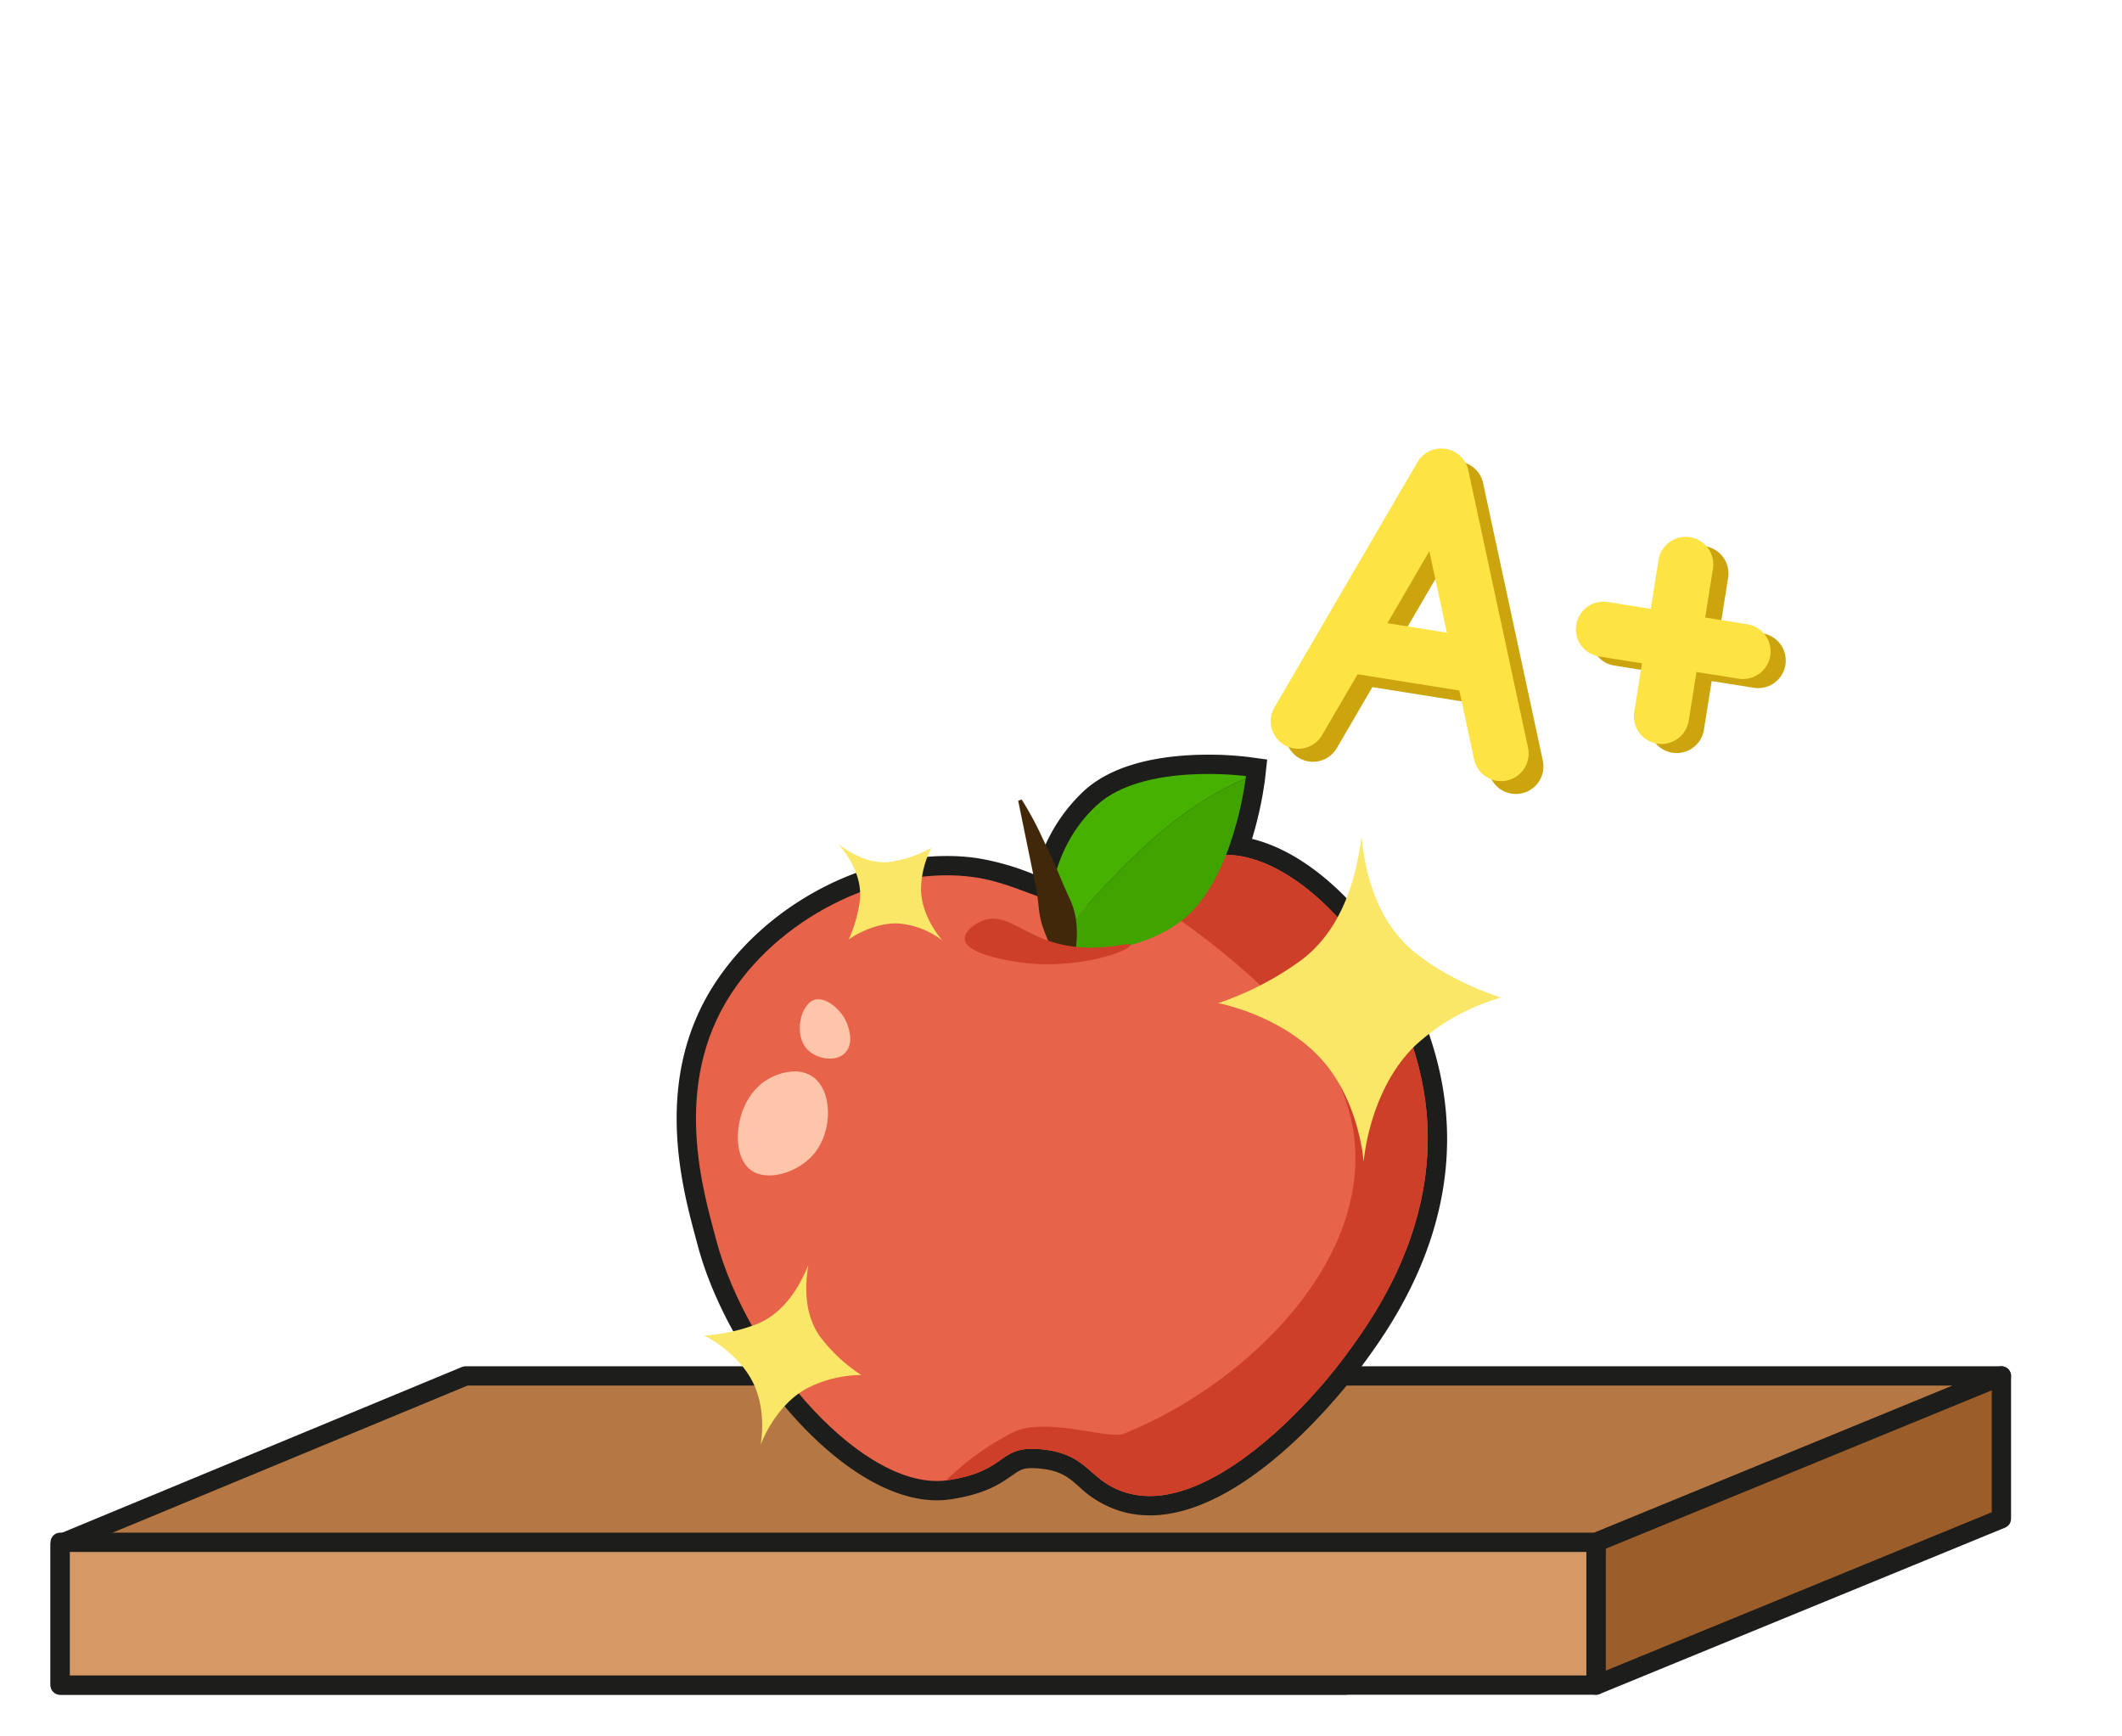 <svg xmlns="http://www.w3.org/2000/svg" width="440" height="360" viewBox="0 0 440 360">
  <polygon points="414.995 285.268 330.936 320.218 278.944 349.363 12.479 349.363 12.479 320.218 13.306 319.758 96.538 285.268 414.995 285.268" fill="#b57743" stroke="#1d1d1b" stroke-linecap="round" stroke-linejoin="round" stroke-width="4"/>
  <polygon points="414.995 285.268 330.936 319.758 330.936 349.363 414.995 314.874 414.995 285.268" fill="#9b5d29" stroke="#1d1d1b" stroke-linecap="round" stroke-linejoin="round" stroke-width="4"/>
  <path d="M238.389,314.176a20.814,20.814,0,0,1-6.105-.895,21.66,21.66,0,0,1-8.589-5.1c-2.077-1.813-3.576-3.123-7.35-3.623a18.147,18.147,0,0,0-2.331-.174c-1.984,0-2.593.426-4.221,1.567-2.285,1.6-5.412,3.792-12.627,4.889a19.415,19.415,0,0,1-2.91.216c-19.706,0-43.249-28.943-49.6-52.908l-.391-1.459c-2.905-10.767-8.95-33.177,4.062-52.955,10.334-15.708,29.628-26.262,48.012-26.262a43.772,43.772,0,0,1,6.549.484,53.612,53.612,0,0,1,11.244,3.221l.527.2a34.853,34.853,0,0,1,10.107-17.41c6.772-6.2,17.744-7.5,25.755-7.5a68.373,68.373,0,0,1,8.371.481l3.858.523-.422,3.876-.07.566a78.042,78.042,0,0,1-2.646,12.016c17.572,4.26,35.525,27.558,39.566,51.65,4.769,28.437-11.067,49.875-17.029,57.945-2.317,3.139-23.233,30.657-43.757,30.657Z" fill="#1d1d1b"/>
  <path d="M238.387,313.176a19.836,19.836,0,0,1-5.81-.851,20.816,20.816,0,0,1-8.226-4.9c-2.125-1.856-3.8-3.321-7.875-3.86a19.135,19.135,0,0,0-2.462-.183c-2.3,0-3.133.584-4.8,1.748-2.2,1.543-5.218,3.657-12.2,4.719a18.306,18.306,0,0,1-2.76.2c-19.279,0-42.371-28.536-48.636-52.164l-.393-1.461c-2.867-10.629-8.833-32.746,3.932-52.147,10.157-15.439,29.116-25.812,47.177-25.812a42.809,42.809,0,0,1,6.4.472,52.964,52.964,0,0,1,11.052,3.172c.536.2,1.062.4,1.583.587a33.949,33.949,0,0,1,10.067-18c6.536-5.981,17.247-7.237,25.081-7.237a67.208,67.208,0,0,1,8.234.471l2.895.393-.316,2.908s-.022.2-.067.545a76.414,76.414,0,0,1-2.936,12.886c17.154,3.388,35.764,26.648,39.86,51.074,4.7,28.02-10.954,49.21-16.846,57.188-2.287,3.1-22.923,30.249-42.953,30.249Z" fill="#1d1d1b"/>
  <path d="M295.23,226.235c-4.22-25.157-24.7-48.916-41.007-48.992a71.83,71.83,0,0,0,4.066-15.851c.04-.308.06-.486.06-.486s-21.184-2.874-30.887,6.006c-6.531,5.977-8.94,13.67-9.745,19.744-4.906-1.462-9.351-3.825-15.432-4.748-17.755-2.695-39.592,7.26-50.62,24.022-12.624,19.189-5.725,41.463-3.146,51.192,6.534,24.64,30.889,52.372,48.046,49.761,13.155-2,9.985-7.657,20.305-6.291,8.978,1.187,8.945,6.522,16.587,8.865,15.889,4.872,36.52-16.193,45.472-28.312C284.505,273.6,299.719,253,295.23,226.235Z" fill="#1d1d1b"/>
  <path d="M202.285,181.908c-17.755-2.695-39.592,7.26-50.62,24.022-12.624,19.189-5.725,41.463-3.146,51.192,6.534,24.64,30.889,52.372,48.046,49.761,13.155-2,9.985-7.657,20.305-6.291,8.978,1.187,8.945,6.522,16.587,8.865,15.889,4.872,36.52-16.193,45.472-28.312,5.576-7.55,20.79-28.146,16.3-54.91-4.384-26.139-26.324-50.781-42.9-48.9-8.64.979-10.675,8.581-23.165,10.3C218.133,189.142,212.544,183.465,202.285,181.908Z" fill="#e76349"/>
  <path d="M295.23,226.235c-4.384-26.139-26.324-50.781-42.9-48.9-6.522.739-9.286,5.249-15.619,8.155a159.7,159.7,0,0,1,32.063,26.163C299.806,244.9,266.131,284,232.885,297.3c-3.325,1.108-16.194-3.647-22.843-.322a55.709,55.709,0,0,0-13.854,9.939c.125-.016.253-.018.377-.037,13.155-2,9.985-7.657,20.305-6.291,8.978,1.187,8.945,6.522,16.587,8.865,15.889,4.872,36.52-16.193,45.472-28.312C284.505,273.6,299.719,253,295.23,226.235Z" fill="#cd3f29"/>
  <g>
    <path d="M217.705,196.529c4,.694,15.562,2.127,26.058-4.736,11.063-7.234,14.091-27.08,14.526-30.4C241.979,168.312,229.737,182.6,217.705,196.529Z" fill="#41a300"/>
    <path d="M258.289,161.392c.04-.308.06-.486.06-.486s-21.184-2.874-30.887,6.006c-11.933,10.921-10.119,27.581-9.866,29.6l.109.018C229.737,182.6,241.979,168.312,258.289,161.392Z" fill="#46b101"/>
  </g>
  <path d="M211.842,165.757a67.94,67.94,0,0,1,4.406,8.2l2.008,4.211q.939,2.133,1.833,4.3c.591,1.444,1.285,2.866,1.917,4.322a15.146,15.146,0,0,1,1.179,4.59,21.627,21.627,0,0,1-.075,4.9,22.676,22.676,0,0,1-.56,2.507c-.291.839-.633-.695-1.116.072l-.688-.01c-.556-.762-.911.9-1.327.217s-.791-1.376-1.117-2.053a37.947,37.947,0,0,1-1.831-4.12,18.33,18.33,0,0,1-1.042-4.326c-.162-1.5-.314-3.023-.611-4.511L211.118,166Z" fill="#42280b"/>
  <path d="M204.052,190.773c-2.028.663-4.165,2.43-4,4,.348,3.4,11.306,4.746,12.3,4.862,11.779,1.372,22.2-2.655,22.021-3.718-.153-.933-8.123,2.489-17.731-1.144C211.153,192.7,208.1,189.452,204.052,190.773Z" fill="#cd3f29"/>
  <path d="M158.145,224.474c-5.817,4.378-6.853,14.95-2.408,18.152,3.334,2.4,9.615.556,12.9-3.243,4.214-4.871,4.045-13.575-.394-16.333C165.166,221.138,160.74,222.522,158.145,224.474Z" fill="#ffc5ab"/>
  <path d="M168.782,207.314c-2.8.987-4.29,7.275-1.334,10.305,1.926,1.975,5.822,2.649,7.761.693,1.885-1.9.9-5.25.1-6.829C174.012,208.927,170.951,206.549,168.782,207.314Z" fill="#ffc5ab"/>
  <path d="M282.292,173.422c.762,7.418,3.1,17.487,10.9,23.889,7.938,6.509,18.091,9.509,18.091,9.509a43.967,43.967,0,0,0-17.859,9.973c-9.61,9.315-10.669,24.121-10.669,24.121s-.793-12.309-8.581-21.106c-8.3-9.37-21.57-11.828-21.57-11.828a63.965,63.965,0,0,0,17.4-9.046C278.6,192.316,281.323,181.449,282.292,173.422Z" fill="#fae767"/>
  <path d="M167.613,262.27c-.7,4.21-.926,10.121,2.42,14.832a33.575,33.575,0,0,0,8.556,7.975,25.165,25.165,0,0,0-11.363,2.816c-6.709,3.7-9.525,11.711-9.525,11.711s1.417-6.916-1.558-12.946c-3.169-6.424-10.127-9.781-10.127-9.781a36.6,36.6,0,0,0,10.967-2.373C162.729,272.145,165.869,266.555,167.613,262.27Z" fill="#fae767"/>
  <path d="M173.866,175.01c2.585,1.974,6.482,4.241,10.848,3.673a25.582,25.582,0,0,0,8.426-2.908,19.183,19.183,0,0,0-2.166,8.655c.09,5.836,4.478,10.6,4.478,10.6a17.182,17.182,0,0,0-9.27-3.578c-5.456-.163-10.2,3.32-10.2,3.32a27.883,27.883,0,0,0,2.322-8.23C178.768,181.828,176.127,177.716,173.866,175.01Z" fill="#fae767"/>
  <g>
    <path d="M346.766,156.061a5.728,5.728,0,0,1-4.75-6.545l1.611-10.111-8.9-1.419a5.716,5.716,0,1,1,1.8-11.29l8.908,1.419L347.04,118a5.716,5.716,0,1,1,11.29,1.8l-1.61,10.112,8.742,1.392a5.716,5.716,0,1,1-1.8,11.29l-8.743-1.392-1.611,10.111A5.726,5.726,0,0,1,346.766,156.061Z" fill="#cca40d"/>
    <path d="M313.424,164.543a5.688,5.688,0,0,1-4.685-4.418l-3.077-14.306-21.1-3.361-7.363,12.63a5.717,5.717,0,1,1-9.857-5.794L296.984,98.47a5.727,5.727,0,0,1,3.732-2.688l.2-.036a5.674,5.674,0,0,1,.867-.091c.089,0,.225,0,.359.006a5.809,5.809,0,0,1,.677.062,6.239,6.239,0,0,1,.639.144c.17.048.292.084.412.129a5.391,5.391,0,0,1,.819.368l.113.065a5.72,5.72,0,0,1,2.717,3.706l12.387,57.545a5.719,5.719,0,0,1-6.483,6.863Zm-10.343-30.712-3.637-16.888-8.7,14.922Z" fill="#cca40d"/>
    <path d="M310.357,161.882a5.689,5.689,0,0,1-4.686-4.418l-3.077-14.306-21.1-3.361-7.363,12.63a5.716,5.716,0,1,1-9.856-5.794l29.642-50.824a5.722,5.722,0,0,1,3.731-2.688l.2-.036a5.688,5.688,0,0,1,.867-.091c.089,0,.225,0,.359.006a5.789,5.789,0,0,1,.677.062,6.516,6.516,0,0,1,.639.144c.17.048.292.084.412.129a5.391,5.391,0,0,1,.819.368l.113.065a5.72,5.72,0,0,1,2.717,3.706l12.388,57.545a5.719,5.719,0,0,1-6.483,6.863ZM300.013,131.17l-3.637-16.888-8.7,14.922Z" fill="#fde343"/>
    <path d="M343.613,154.174a5.728,5.728,0,0,1-4.75-6.545l1.611-10.111-8.9-1.418a5.716,5.716,0,1,1,1.8-11.29l8.908,1.419,1.61-10.112a5.716,5.716,0,1,1,11.29,1.8l-1.61,10.111,8.742,1.393a5.716,5.716,0,1,1-1.8,11.29l-8.743-1.393-1.611,10.112A5.725,5.725,0,0,1,343.613,154.174Z" fill="#fde343"/>
  </g>
  <rect x="12.479" y="319.758" width="318.457" height="29.605" fill="#d69864" stroke="#1d1d1b" stroke-linecap="round" stroke-linejoin="round" stroke-width="4"/>
</svg>
